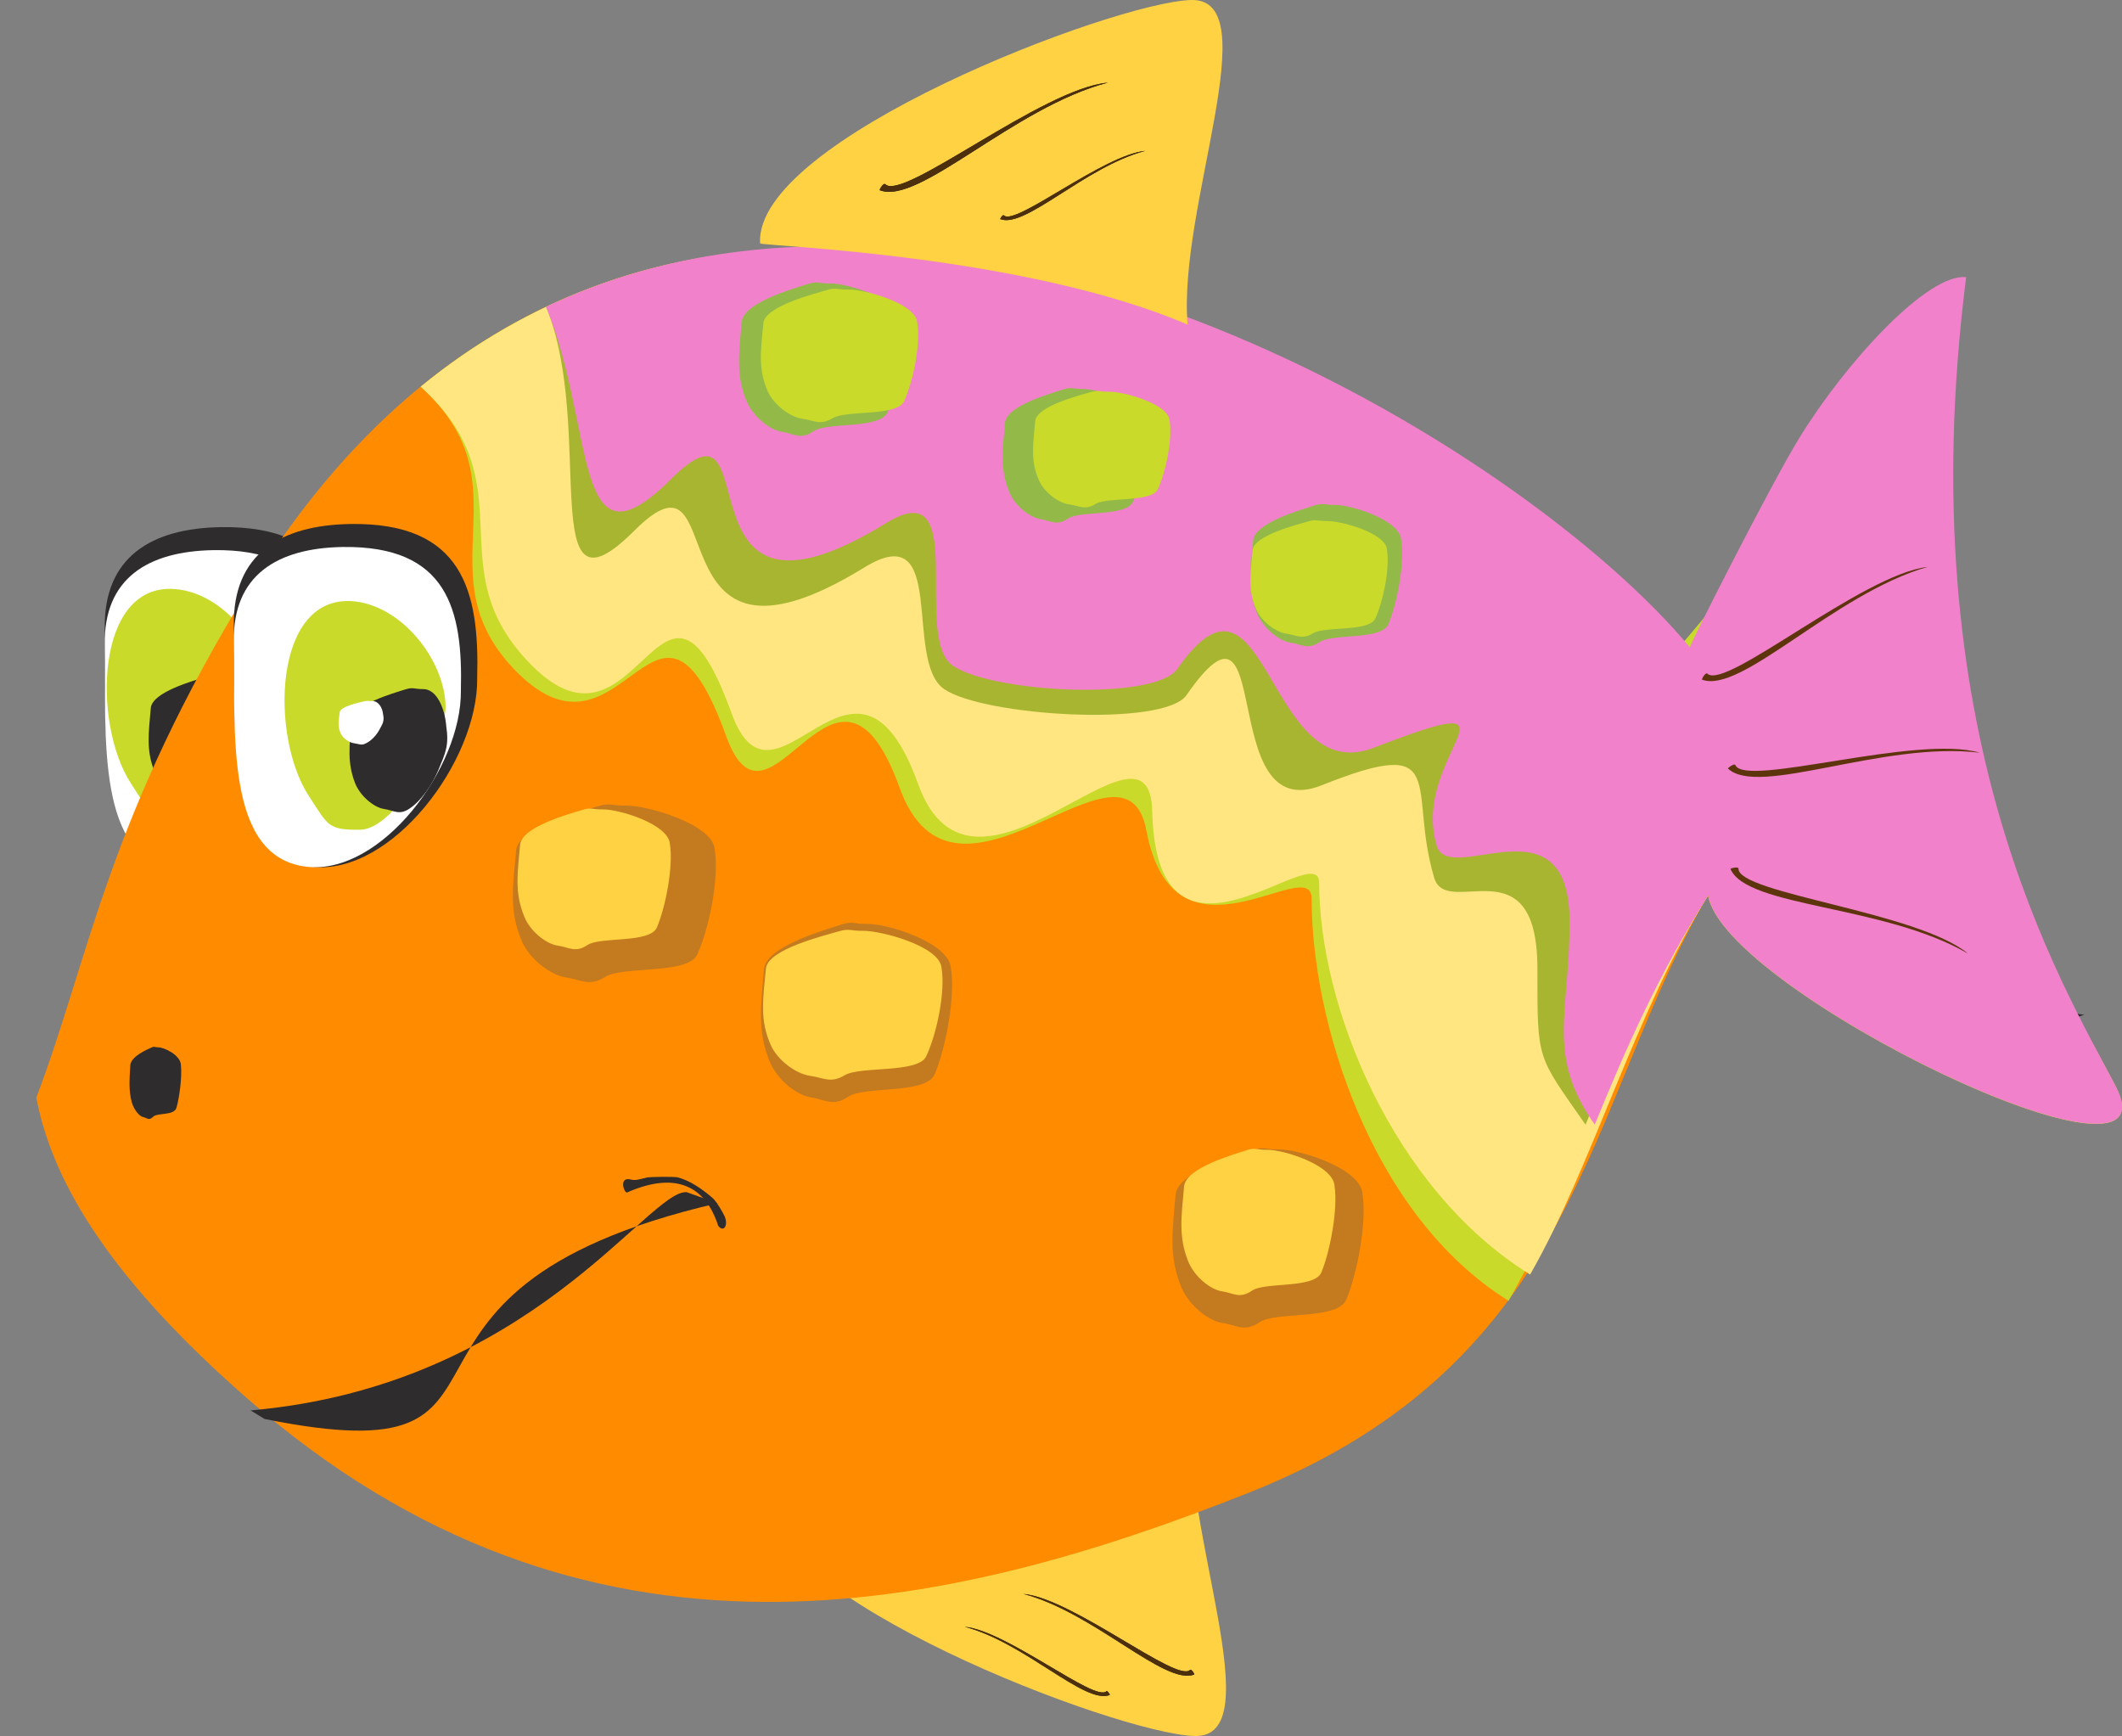 <?xml version="1.0" encoding="utf-8"?>
<!-- Generator: Adobe Illustrator 13.0.0, SVG Export Plug-In . SVG Version: 6.00 Build 14948)  -->
<!DOCTYPE svg PUBLIC "-//W3C//DTD SVG 1.1//EN" "http://www.w3.org/Graphics/SVG/1.1/DTD/svg11.dtd">
<svg version="1.1" id="Layer_1" xmlns="http://www.w3.org/2000/svg" xmlns:xlink="http://www.w3.org/1999/xlink" x="0px" y="0px"
	 width="100.119px" height="81.898px" viewBox="0 0 100.119 81.898" enable-background="new 0 0 100.119 81.898"
	 xml:space="preserve">
<rect x="0" y="0" width="100.119" height="81.898" fill="#808080" stroke="none"/>
<path fill="#FFD243" d="M36.03,70.417c-0.316,4.888,16.644,11.363,20.317,11.48c3.672,0.129-0.623-9.792-0.147-15.313
	C48.458,69.903,36.158,70.289,36.03,70.417L36.03,70.417z"/>
<path fill="#2E2C2C" d="M16.414,32.123c0.108-4.077-0.662-7.324-5.973-7.255c-3.317,0.049-5.548,1.421-5.499,4.777
	c0.059,4.669-0.455,10.907,3.682,11.393C12.366,41.462,16.473,36.052,16.414,32.123L16.414,32.123z"/>
<path fill="#FFFFFF" d="M15.644,32.716c0.099-3.801-0.622-6.832-5.568-6.763c-3.1,0.05-5.183,1.333-5.133,4.452
	c0.059,4.363-0.425,10.188,3.435,10.633C11.873,41.443,15.703,36.389,15.644,32.716L15.644,32.716z"/>
<path fill="#C9DA2A" d="M12.633,32.765c-0.03-2.19-2.063-4.808-4.393-4.976c-3.752-0.286-3.88,6.357-2.073,9.151
	c0.938,1.45,0.898,1.647,2.448,1.629C10.313,38.54,12.653,34.177,12.633,32.765L12.633,32.765z"/>
<path fill="#2E2C2C" d="M11.577,33.664c-0.069-0.83-0.444-1.748-1.106-1.738c-0.404,0.011-0.464-0.089-0.809,0.021
	c-0.563,0.177-2.478,0.71-2.547,1.45c-0.109,1.225-0.217,2.014,0.167,2.98C7.529,37,8.181,37.514,8.645,37.583
	c0.474,0.078,0.721,0.315,1.214-0.02c0.533-0.356,1.046-1.106,1.333-1.777C11.557,34.917,11.715,34.602,11.577,33.664L11.577,33.664
	z"/>
<path fill="none" d="M11.577,33.664c-0.069-0.83-0.444-1.748-1.106-1.738c-0.404,0.011-0.464-0.089-0.809,0.021
	c-0.563,0.177-2.478,0.71-2.547,1.45c-0.109,1.225-0.217,2.014,0.167,2.98C7.529,37,8.181,37.514,8.645,37.583
	c0.474,0.078,0.721,0.315,1.214-0.02c0.533-0.356,1.046-1.106,1.333-1.777C11.557,34.917,11.715,34.602,11.577,33.664L11.577,33.664
	z"/>
<path fill="#FF8B00" d="M78.519,31.324c-9.971-11.985-47.08-35.382-66.666-3.742C5.071,38.54,4.222,45.194,1.714,51.778
	c0.79,4.226,3.781,8.776,9.862,14.117c16.062,14.127,33.121,10.168,47.356,4.521c15.694-6.239,15.873-18.322,21.657-28.175
	c0.248,3.219,17.968,8.756,15.896,5.666c-6.416-9.595-13.998-8.144-12.873-15.884c-2.24-2.23,9.27-9.447,7.481-9.654
	c-1.784-0.207-1.342-1.175-3.581,2.458C86.208,26.951,78.083,31.946,78.519,31.324L78.519,31.324z"/>
<path fill="none" d="M78.519,31.324c-9.971-11.985-47.08-35.382-66.666-3.742C5.071,38.54,4.222,45.194,1.714,51.778
	c0.79,4.226,3.781,8.776,9.862,14.117c16.062,14.127,33.121,10.168,47.356,4.521c15.694-6.239,15.873-18.322,21.657-28.175
	c0.248,3.219,17.968,8.756,15.896,5.666c-6.416-9.595-13.998-8.144-12.873-15.884c-2.24-2.23,9.27-9.447,7.481-9.654
	c-1.784-0.207-1.342-1.175-3.581,2.458C86.208,26.951,78.083,31.946,78.519,31.324L78.519,31.324z"/>
<path fill="#C9DA2A" d="M78.519,31.324C69.783,20.82,40.215,1.569,19.85,18.243c5.153,4.689-0.069,8.855,4.551,13.476
	c5.055,5.064,6.584-6.052,9.862,3.012c2.044,5.657,5.193-5.845,8.184,2.438c2.616,7.236,10.643-3.327,11.639,2.004
	c1.313,6.99,7.799,0.997,7.799,3.22c0,5.773,2.783,14.916,9.289,18.974c2.961-5.134,5.953-13.584,9.418-19.122
	c0.722,4.512,22.332,14.938,19.222,8.993C94.472,40.998,87.345,33.11,88.46,25.371c-2.23-2.23,4.146-5.005,2.359-5.223
	c-1.787-0.207-2.873-1.44-5.104,2.191C84.412,24.453,78.083,31.946,78.519,31.324L78.519,31.324z"/>
<path fill="#FFE680" d="M78.519,31.324C69.783,20.82,40.215,1.569,19.85,18.243c5.153,4.689,0.632,8.53,5.252,13.16
	c5.054,5.054,6.13-6.832,9.408,2.229c2.043,5.656,5.815-4.936,8.806,3.348c2.606,7.235,10.919-4.138,11.048,1.283
	c0.197,8.796,7.877,1.164,7.877,3.386c0,5.774,3.436,14.433,9.951,18.479c2.951-5.133,4.936-12.35,8.399-17.888L78.519,31.324z"/>
<path fill="#A8B531" d="M78.519,31.324c-7.918-9.527-32.962-26.24-52.755-16.852c2.37,5.784-0.543,15.271,4.156,10.571
	c4.788-4.787,0.503,8.097,10.859,1.729c3.979-2.449,1.826,4.383,3.762,5.734c1.836,1.273,10.375,1.816,11.441,0.286
	c4.234-6.101,1.332,6.259,6.377,4.255c6.15-2.459,4.027,0.09,5.312,4.373c0.593,1.964,4.867-1.718,4.867,4.284
	c0,4.403-0.039,4.038,2.271,7.354c1.502-3.683,3.467-7.117,5.784-10.819L78.519,31.324z"/>
<path fill="#2E2C2C" d="M22.515,31.966c0.108-4.066-0.671-7.324-5.973-7.246c-3.317,0.05-5.558,1.422-5.509,4.778
	c0.069,4.669-0.454,10.908,3.692,11.393C18.467,41.314,22.574,35.904,22.515,31.966L22.515,31.966z"/>
<path fill="#2E2C2C" d="M12.485,66.942l-0.662-0.405c13.229-1.155,18.757-10.415,20.573-10.296l1.461,0.522
	C15.792,60.94,26.552,69.775,12.485,66.942L12.485,66.942z"/>
<path fill="none" d="M12.485,66.942l-0.662-0.405c13.229-1.155,18.757-10.415,20.573-10.296l1.461,0.522
	C15.792,60.94,26.552,69.775,12.485,66.942L12.485,66.942z"/>
<path fill="#FFFFFF" d="M21.745,32.568c0.099-3.802-0.622-6.832-5.578-6.763c-3.09,0.05-5.183,1.333-5.134,4.451
	c0.069,4.363-0.425,10.188,3.436,10.633C17.964,41.295,21.794,36.24,21.745,32.568L21.745,32.568z"/>
<path fill="#C9DA2A" d="M21.024,33.338c-0.03-2.19-2.074-4.798-4.393-4.976c-3.751-0.276-3.88,6.356-2.083,9.151
	c0.948,1.45,0.908,1.647,2.458,1.629C18.704,39.123,21.044,34.759,21.024,33.338L21.024,33.338z"/>
<path fill="#2E2C2C" d="M21.054,34.246c-0.069-0.839-0.454-1.758-1.105-1.737c-0.405,0-0.464-0.099-0.81,0.011
	c-0.563,0.178-2.478,0.711-2.547,1.461c-0.108,1.214-0.217,2.004,0.168,2.98c0.247,0.611,0.898,1.137,1.362,1.204
	c0.474,0.069,0.72,0.316,1.214-0.029c0.533-0.354,1.047-1.104,1.333-1.776C21.024,35.5,21.192,35.184,21.054,34.246L21.054,34.246z"
	/>
<path fill="none" d="M21.054,34.246c-0.069-0.839-0.454-1.758-1.105-1.737c-0.405,0-0.464-0.099-0.81,0.011
	c-0.563,0.178-2.478,0.711-2.547,1.461c-0.108,1.214-0.217,2.004,0.168,2.98c0.247,0.611,0.898,1.137,1.362,1.204
	c0.474,0.069,0.72,0.316,1.214-0.029c0.533-0.354,1.047-1.104,1.333-1.776C21.024,35.5,21.192,35.184,21.054,34.246L21.054,34.246z"
	/>
<path fill="#FFFFFF" d="M18.072,33.684c-0.029-0.287-0.207-0.612-0.503-0.612c-0.188,0.01-0.217-0.029-0.375,0.01
	c-0.257,0.061-1.135,0.247-1.165,0.515c-0.06,0.424-0.109,0.711,0.069,1.046c0.118,0.218,0.415,0.403,0.632,0.425
	c0.217,0.029,0.326,0.118,0.553-0.01c0.247-0.119,0.484-0.386,0.612-0.622C18.063,34.127,18.142,34.019,18.072,33.684L18.072,33.684
	z"/>
<path fill="#2E2C2C" d="M40.501,18.145c-0.059-0.829-2.083-1.451-2.734-1.441c-0.405,0.01-0.464-0.089-0.81,0.021
	c-0.563,0.177-2.488,0.71-2.547,1.45c-0.108,1.225-0.217,2.015,0.168,2.98c0.247,0.623,0.898,1.136,1.362,1.205
	c0.464,0.078,0.71,0.314,1.214-0.021c0.533-0.355,2.537-0.06,2.823-0.74C40.333,20.741,40.65,19.083,40.501,18.145L40.501,18.145z"
	/>
<path fill="none" d="M40.501,18.145c-0.059-0.829-2.083-1.451-2.734-1.441c-0.405,0.01-0.464-0.089-0.81,0.021
	c-0.563,0.177-2.488,0.71-2.547,1.45c-0.108,1.225-0.217,2.015,0.168,2.98c0.247,0.623,0.898,1.136,1.362,1.205
	c0.464,0.078,0.71,0.314,1.214-0.021c0.533-0.355,2.537-0.06,2.823-0.74C40.333,20.741,40.65,19.083,40.501,18.145L40.501,18.145z"
	/>
<path fill="#2E2C2C" d="M98.36,47.84c-1.934,1.273-11.903-5.134-14.204-6.003c-0.207-0.078-0.533,0.436-0.435,0.445
	C90.246,42.874,97.533,48.215,98.36,47.84L98.36,47.84z"/>
<path fill="none" d="M98.36,47.84c-1.934,1.273-11.903-5.134-14.204-6.003c-0.207-0.078-0.533,0.436-0.435,0.445
	C90.246,42.874,97.533,48.215,98.36,47.84L98.36,47.84z"/>
<path fill="#2E2C2C" d="M8.536,50.239c-0.02-0.475-0.819-0.84-1.076-0.83c-0.158,0-0.178-0.06-0.316,0.011
	c-0.217,0.099-0.967,0.414-0.997,0.839c-0.039,0.711-0.079,1.176,0.069,1.737c0.099,0.355,0.355,0.661,0.533,0.7
	c0.188,0.04,0.276,0.188,0.474-0.01c0.208-0.207,0.997-0.039,1.106-0.435C8.467,51.759,8.595,50.792,8.536,50.239L8.536,50.239z"/>
<path fill="none" d="M8.536,50.239c-0.02-0.475-0.819-0.84-1.076-0.83c-0.158,0-0.178-0.06-0.316,0.011
	c-0.217,0.099-0.967,0.414-0.997,0.839c-0.039,0.711-0.079,1.176,0.069,1.737c0.099,0.355,0.355,0.661,0.533,0.7
	c0.188,0.04,0.276,0.188,0.474-0.01c0.208-0.207,0.997-0.039,1.106-0.435C8.467,51.759,8.595,50.792,8.536,50.239L8.536,50.239z"/>
<path fill="#2E2C2C" d="M51.144,19.576c-0.059-1.372-2.083-2.389-2.733-2.369c-0.414,0.01-0.465-0.158-0.811,0.021
	c-0.563,0.296-2.487,1.175-2.556,2.397c-0.108,2.016-0.218,3.317,0.177,4.917c0.238,1.007,0.889,1.866,1.364,1.984
	c0.463,0.107,0.711,0.513,1.215-0.04c0.531-0.592,2.535-0.108,2.813-1.214C50.976,23.851,51.292,21.116,51.144,19.576L51.144,19.576
	z"/>
<path fill="none" d="M51.144,19.576c-0.059-1.372-2.083-2.389-2.733-2.369c-0.414,0.01-0.465-0.158-0.811,0.021
	c-0.563,0.296-2.487,1.175-2.556,2.397c-0.108,2.016-0.218,3.317,0.177,4.917c0.238,1.007,0.889,1.866,1.364,1.984
	c0.463,0.107,0.711,0.513,1.215-0.04c0.531-0.592,2.535-0.108,2.813-1.214C50.976,23.851,51.292,21.116,51.144,19.576L51.144,19.576
	z"/>
<path fill="#2E2C2C" d="M61.519,22.399c-0.059-0.829-2.082-1.451-2.744-1.441c-0.403,0.01-0.465-0.089-0.809,0.021
	c-0.563,0.178-2.479,0.711-2.549,1.451c-0.107,1.225-0.217,2.015,0.168,2.99c0.248,0.612,0.898,1.126,1.363,1.194
	c0.475,0.08,0.721,0.316,1.215-0.021c0.533-0.354,2.547-0.059,2.822-0.738C61.351,24.996,61.667,23.338,61.519,22.399L61.519,22.399
	z"/>
<path fill="none" d="M61.519,22.399c-0.059-0.829-2.082-1.451-2.744-1.441c-0.403,0.01-0.465-0.089-0.809,0.021
	c-0.563,0.178-2.479,0.711-2.549,1.451c-0.107,1.225-0.217,2.015,0.168,2.99c0.248,0.612,0.898,1.126,1.363,1.194
	c0.475,0.08,0.721,0.316,1.215-0.021c0.533-0.354,2.547-0.059,2.822-0.738C61.351,24.996,61.667,23.338,61.519,22.399L61.519,22.399
	z"/>
<path fill="#C47A1F" d="M64.283,56.31c-0.089-1.204-3.011-2.104-3.957-2.082c-0.595,0.009-0.673-0.14-1.177,0.02
	c-0.811,0.267-3.584,1.026-3.682,2.104c-0.158,1.767-0.316,2.912,0.246,4.313c0.346,0.889,1.293,1.649,1.965,1.747
	c0.682,0.1,1.037,0.455,1.758-0.039c0.771-0.513,3.672-0.089,4.086-1.064C64.037,60.062,64.501,57.662,64.283,56.31L64.283,56.31z"
	/>
<path fill="#C47A1F" d="M44.865,45.668c-0.089-1.204-3.011-2.103-3.959-2.083c-0.592,0.01-0.671-0.139-1.175,0.021
	c-0.809,0.267-3.583,1.037-3.682,2.103c-0.158,1.777-0.316,2.912,0.247,4.324c0.345,0.889,1.293,1.639,1.964,1.737
	c0.681,0.099,1.037,0.454,1.757-0.029c0.77-0.523,3.672-0.1,4.086-1.066C44.628,49.42,45.082,47.021,44.865,45.668L44.865,45.668z"
	/>
<path fill="#C47A1F" d="M33.721,40.063c-0.099-1.186-3.209-2.08-4.205-2.058c-0.634,0.013-0.721-0.139-1.244,0.013
	c-0.871,0.268-3.819,1.021-3.919,2.091c-0.162,1.755-0.336,2.881,0.262,4.273c0.373,0.884,1.381,1.626,2.09,1.73
	c0.722,0.104,1.095,0.453,1.866-0.034c0.822-0.512,3.907-0.093,4.33-1.057C33.46,43.79,33.945,41.409,33.721,40.063L33.721,40.063z"
	/>
<path fill="#2E2C2C" d="M33.887,57.83c-0.405-1.272-1.451-2.833-4.314-1.569c-0.148-0.029-0.385-0.771,0.208-0.611
	c0.247,0.06,0.474-0.049,0.78-0.108c0.158-0.021,1.234-0.04,1.412,0c0.592,0.158,1.145,0.542,1.639,0.967
	c0.177,0.148,0.464,0.633,0.572,0.859C34.381,57.82,34.134,58.156,33.887,57.83L33.887,57.83z"/>
<path fill="none" d="M33.887,57.83c-0.405-1.272-1.451-2.833-4.314-1.569c-0.148-0.029-0.385-0.771,0.208-0.611
	c0.247,0.06,0.474-0.049,0.78-0.108c0.158-0.021,1.234-0.04,1.412,0c0.592,0.158,1.145,0.542,1.639,0.967
	c0.177,0.148,0.464,0.633,0.572,0.859C34.381,57.82,34.134,58.156,33.887,57.83L33.887,57.83z"/>
<path fill="#F281CC" d="M79.744,30.554c-7.908-9.526-34.188-25.471-53.981-16.081c2.37,5.784,1.214,12.813,5.903,8.125
	c4.798-4.8-0.197,8.439,10.158,2.071c3.98-2.447,1.195,5.38,3.13,6.733c1.836,1.272,9.525,1.688,10.602,0.146
	c4.236-6.091,4.187,5.678,9.25,3.731c7.818-3.011,1.699,0.336,2.982,4.62c0.592,1.965,6.268-2.408,6.268,3.584
	c0,4.402-1.125,6.259,1.187,9.575c1.5-3.683,3.03-7.117,5.35-10.819c0.722,4.512,22.332,14.937,19.222,8.993
	c-2.586-4.965-9.783-16.664-7.049-38.155c-1.787-0.207-5.646,3.959-7.877,7.592C83.583,22.785,79.317,31.176,79.744,30.554
	L79.744,30.554z"/>
<path fill="#FFD243" d="M31.607,39.813c-0.069-0.938-2.418-1.648-3.179-1.628c-0.474,0.009-0.533-0.109-0.938,0.02
	c-0.652,0.197-2.873,0.799-2.952,1.648c-0.128,1.392-0.256,2.29,0.198,3.386c0.276,0.701,1.037,1.293,1.579,1.372
	c0.543,0.079,0.83,0.354,1.402-0.029c0.622-0.405,2.941-0.068,3.277-0.829C31.41,42.766,31.775,40.88,31.607,39.813L31.607,39.813z"
	/>
<path fill="none" d="M31.607,39.813c-0.069-0.938-2.418-1.648-3.179-1.628c-0.474,0.009-0.533-0.109-0.938,0.02
	c-0.652,0.197-2.873,0.799-2.952,1.648c-0.128,1.392-0.256,2.29,0.198,3.386c0.276,0.701,1.037,1.293,1.579,1.372
	c0.543,0.079,0.83,0.354,1.402-0.029c0.622-0.405,2.941-0.068,3.277-0.829C31.41,42.766,31.775,40.88,31.607,39.813L31.607,39.813z"
	/>
<path fill="#FFD243" d="M44.421,45.648c-0.089-1.007-2.833-1.748-3.722-1.737c-0.552,0.009-0.631-0.119-1.105,0.021
	c-0.76,0.217-3.366,0.858-3.455,1.757c-0.148,1.48-0.296,2.438,0.227,3.612c0.326,0.74,1.214,1.362,1.846,1.451
	c0.642,0.089,0.977,0.375,1.648-0.029c0.73-0.435,3.455-0.078,3.84-0.889C44.194,48.787,44.618,46.783,44.421,45.648L44.421,45.648z
	"/>
<path fill="#FFD243" d="M62.965,55.933c-0.079-0.977-2.435-1.709-3.198-1.691c-0.469,0.008-0.539-0.113-0.938,0.017
	c-0.652,0.217-2.896,0.838-2.963,1.719c-0.132,1.44-0.263,2.375,0.19,3.515c0.286,0.726,1.043,1.339,1.59,1.425
	c0.549,0.078,0.834,0.371,1.416-0.025c0.617-0.433,2.955-0.078,3.285-0.872C62.765,58.998,63.13,57.047,62.965,55.933L62.965,55.933
	z"/>
<path fill="#93BA49" d="M66.112,25.466c-0.067-0.947-2.389-1.657-3.139-1.647c-0.463,0.01-0.533-0.108-0.928,0.02
	c-0.652,0.207-2.854,0.819-2.922,1.668c-0.129,1.402-0.258,2.312,0.188,3.427c0.287,0.7,1.037,1.304,1.57,1.382
	c0.533,0.079,0.818,0.355,1.391-0.029c0.613-0.414,2.912-0.068,3.238-0.849C65.925,28.448,66.281,26.552,66.112,25.466
	L66.112,25.466z"/>
<path fill="#C9DA2A" d="M65.438,25.924c-0.059-0.779-2.172-1.361-2.844-1.343c-0.424,0-0.484-0.089-0.85,0.011
	c-0.582,0.168-2.576,0.672-2.645,1.361c-0.109,1.155-0.229,1.896,0.178,2.804c0.256,0.583,0.928,1.066,1.412,1.137
	c0.492,0.067,0.75,0.296,1.264-0.021c0.553-0.335,2.645-0.059,2.932-0.689C65.261,28.372,65.585,26.813,65.438,25.924L65.438,25.924
	z"/>
<path fill="none" d="M65.438,25.924c-0.059-0.779-2.172-1.361-2.844-1.343c-0.424,0-0.484-0.089-0.85,0.011
	c-0.582,0.168-2.576,0.672-2.645,1.361c-0.109,1.155-0.229,1.896,0.178,2.804c0.256,0.583,0.928,1.066,1.412,1.137
	c0.492,0.067,0.75,0.296,1.264-0.021c0.553-0.335,2.645-0.059,2.932-0.689C65.261,28.372,65.585,26.813,65.438,25.924L65.438,25.924
	z"/>
<path fill="#93BA49" d="M54.034,19.907c-0.07-0.898-2.262-1.57-2.973-1.56c-0.443,0.009-0.502-0.101-0.877,0.02
	c-0.613,0.197-2.695,0.771-2.766,1.579c-0.117,1.323-0.236,2.182,0.188,3.238c0.258,0.66,0.969,1.224,1.473,1.303
	c0.512,0.079,0.779,0.346,1.322-0.029c0.573-0.385,2.754-0.068,3.061-0.8C53.856,22.73,54.192,20.933,54.034,19.907L54.034,19.907z"
	/>
<path fill="#C9DA2A" d="M55.181,19.833c-0.059-0.78-2.162-1.361-2.844-1.353c-0.424,0.01-0.482-0.089-0.848,0.01
	c-0.582,0.168-2.576,0.672-2.646,1.372c-0.107,1.146-0.227,1.886,0.178,2.804c0.258,0.573,0.928,1.066,1.412,1.126
	c0.494,0.068,0.75,0.296,1.263-0.021c0.554-0.335,2.646-0.06,2.933-0.691C55.003,22.271,55.33,20.712,55.181,19.833L55.181,19.833z"
	/>
<path fill="none" d="M55.181,19.833c-0.059-0.78-2.162-1.361-2.844-1.353c-0.424,0.01-0.482-0.089-0.848,0.01
	c-0.582,0.168-2.576,0.672-2.646,1.372c-0.107,1.146-0.227,1.886,0.178,2.804c0.258,0.573,0.928,1.066,1.412,1.126
	c0.494,0.068,0.75,0.296,1.263-0.021c0.554-0.335,2.646-0.06,2.933-0.691C55.003,22.271,55.33,20.712,55.181,19.833L55.181,19.833z"
	/>
<path fill="#93BA49" d="M42.547,15.147c-0.079-1.026-2.586-1.797-3.396-1.776c-0.504,0.01-0.573-0.119-1.007,0.021
	c-0.691,0.217-3.07,0.879-3.149,1.797c-0.138,1.52-0.267,2.497,0.208,3.69c0.306,0.761,1.115,1.412,1.688,1.491
	c0.583,0.089,0.889,0.396,1.501-0.03c0.662-0.443,3.149-0.077,3.495-0.906C42.331,18.366,42.725,16.312,42.547,15.147L42.547,15.147
	z"/>
<path fill="#C9DA2A" d="M43.276,15.213c-0.069-0.897-2.478-1.569-3.258-1.55c-0.484,0.01-0.553-0.108-0.968,0.01
	c-0.661,0.197-2.952,0.771-3.031,1.569c-0.128,1.313-0.256,2.162,0.198,3.209c0.296,0.661,1.076,1.224,1.629,1.303
	c0.553,0.069,0.849,0.336,1.441-0.028c0.632-0.387,3.021-0.069,3.366-0.79C43.078,18.007,43.453,16.219,43.276,15.213L43.276,15.213
	z"/>
<path fill="#FFD243" d="M35.864,11.483C35.548,6.596,52.507,0.12,56.181,0.001c3.672-0.128-0.623,9.793-0.147,15.313
	C48.292,11.996,35.992,11.611,35.864,11.483L35.864,11.483z"/>
<path fill="#5E340D" d="M90.949,26.743c-3.082,0.355-9.558,5.864-10.396,5.035c-0.078-0.08-0.285,0.267-0.246,0.286
	C82.171,32.755,86.524,28.017,90.949,26.743L90.949,26.743z"/>
<path fill="#5E340D" d="M93.406,35.51c-2.972-0.879-11.087,1.67-11.529,0.582c-0.041-0.099-0.377,0.14-0.346,0.168
	C82.981,37.622,88.835,34.956,93.406,35.51L93.406,35.51z"/>
<path fill="#5E340D" d="M92.853,44.986c-2.389-1.974-10.85-2.833-10.83-4.008c0.011-0.108-0.395-0.021-0.375,0.02
	C82.437,42.815,88.875,42.677,92.853,44.986L92.853,44.986z"/>
<path fill="#2E2C2C" d="M52.269,3.899c-3.089,0.275-9.693,5.637-10.503,4.788c-0.079-0.079-0.296,0.267-0.256,0.286
	C43.354,9.704,47.818,5.064,52.269,3.899L52.269,3.899z"/>
<path fill="#4C2F0C" d="M52.269,3.899c-3.089,0.275-9.693,5.637-10.503,4.788c-0.079-0.079-0.296,0.267-0.256,0.286
	C43.354,9.704,47.818,5.064,52.269,3.899L52.269,3.899z"/>
<path fill="#2E2C2C" d="M54.037,7.118c-1.966,0.177-6.16,3.583-6.674,3.04c-0.049-0.05-0.188,0.168-0.168,0.178
	C48.371,10.8,51.203,7.858,54.037,7.118L54.037,7.118z"/>
<path fill="#4C2F0C" d="M54.037,7.118c-1.966,0.177-6.16,3.583-6.674,3.04c-0.049-0.05-0.188,0.168-0.168,0.178
	C48.371,10.8,51.203,7.858,54.037,7.118L54.037,7.118z"/>
<path fill="#2E2C2C" d="M48.291,75.195c2.312,0.207,7.256,4.225,7.856,3.583c0.062-0.06,0.229,0.207,0.199,0.218
	C54.964,79.538,51.619,76.073,48.291,75.195L48.291,75.195z"/>
<path fill="#4C2F0C" d="M48.291,75.195c2.312,0.207,7.256,4.225,7.856,3.583c0.062-0.06,0.229,0.207,0.199,0.218
	C54.964,79.538,51.619,76.073,48.291,75.195L48.291,75.195z"/>
<path fill="#2E2C2C" d="M45.517,76.745c1.965,0.178,6.162,3.583,6.684,3.04c0.039-0.05,0.188,0.168,0.157,0.178
	C51.183,80.427,48.349,77.485,45.517,76.745L45.517,76.745z"/>
<path fill="#4C2F0C" d="M45.517,76.745c1.965,0.178,6.162,3.583,6.684,3.04c0.039-0.05,0.188,0.168,0.157,0.178
	C51.183,80.427,48.349,77.485,45.517,76.745L45.517,76.745z"/>
</svg>
